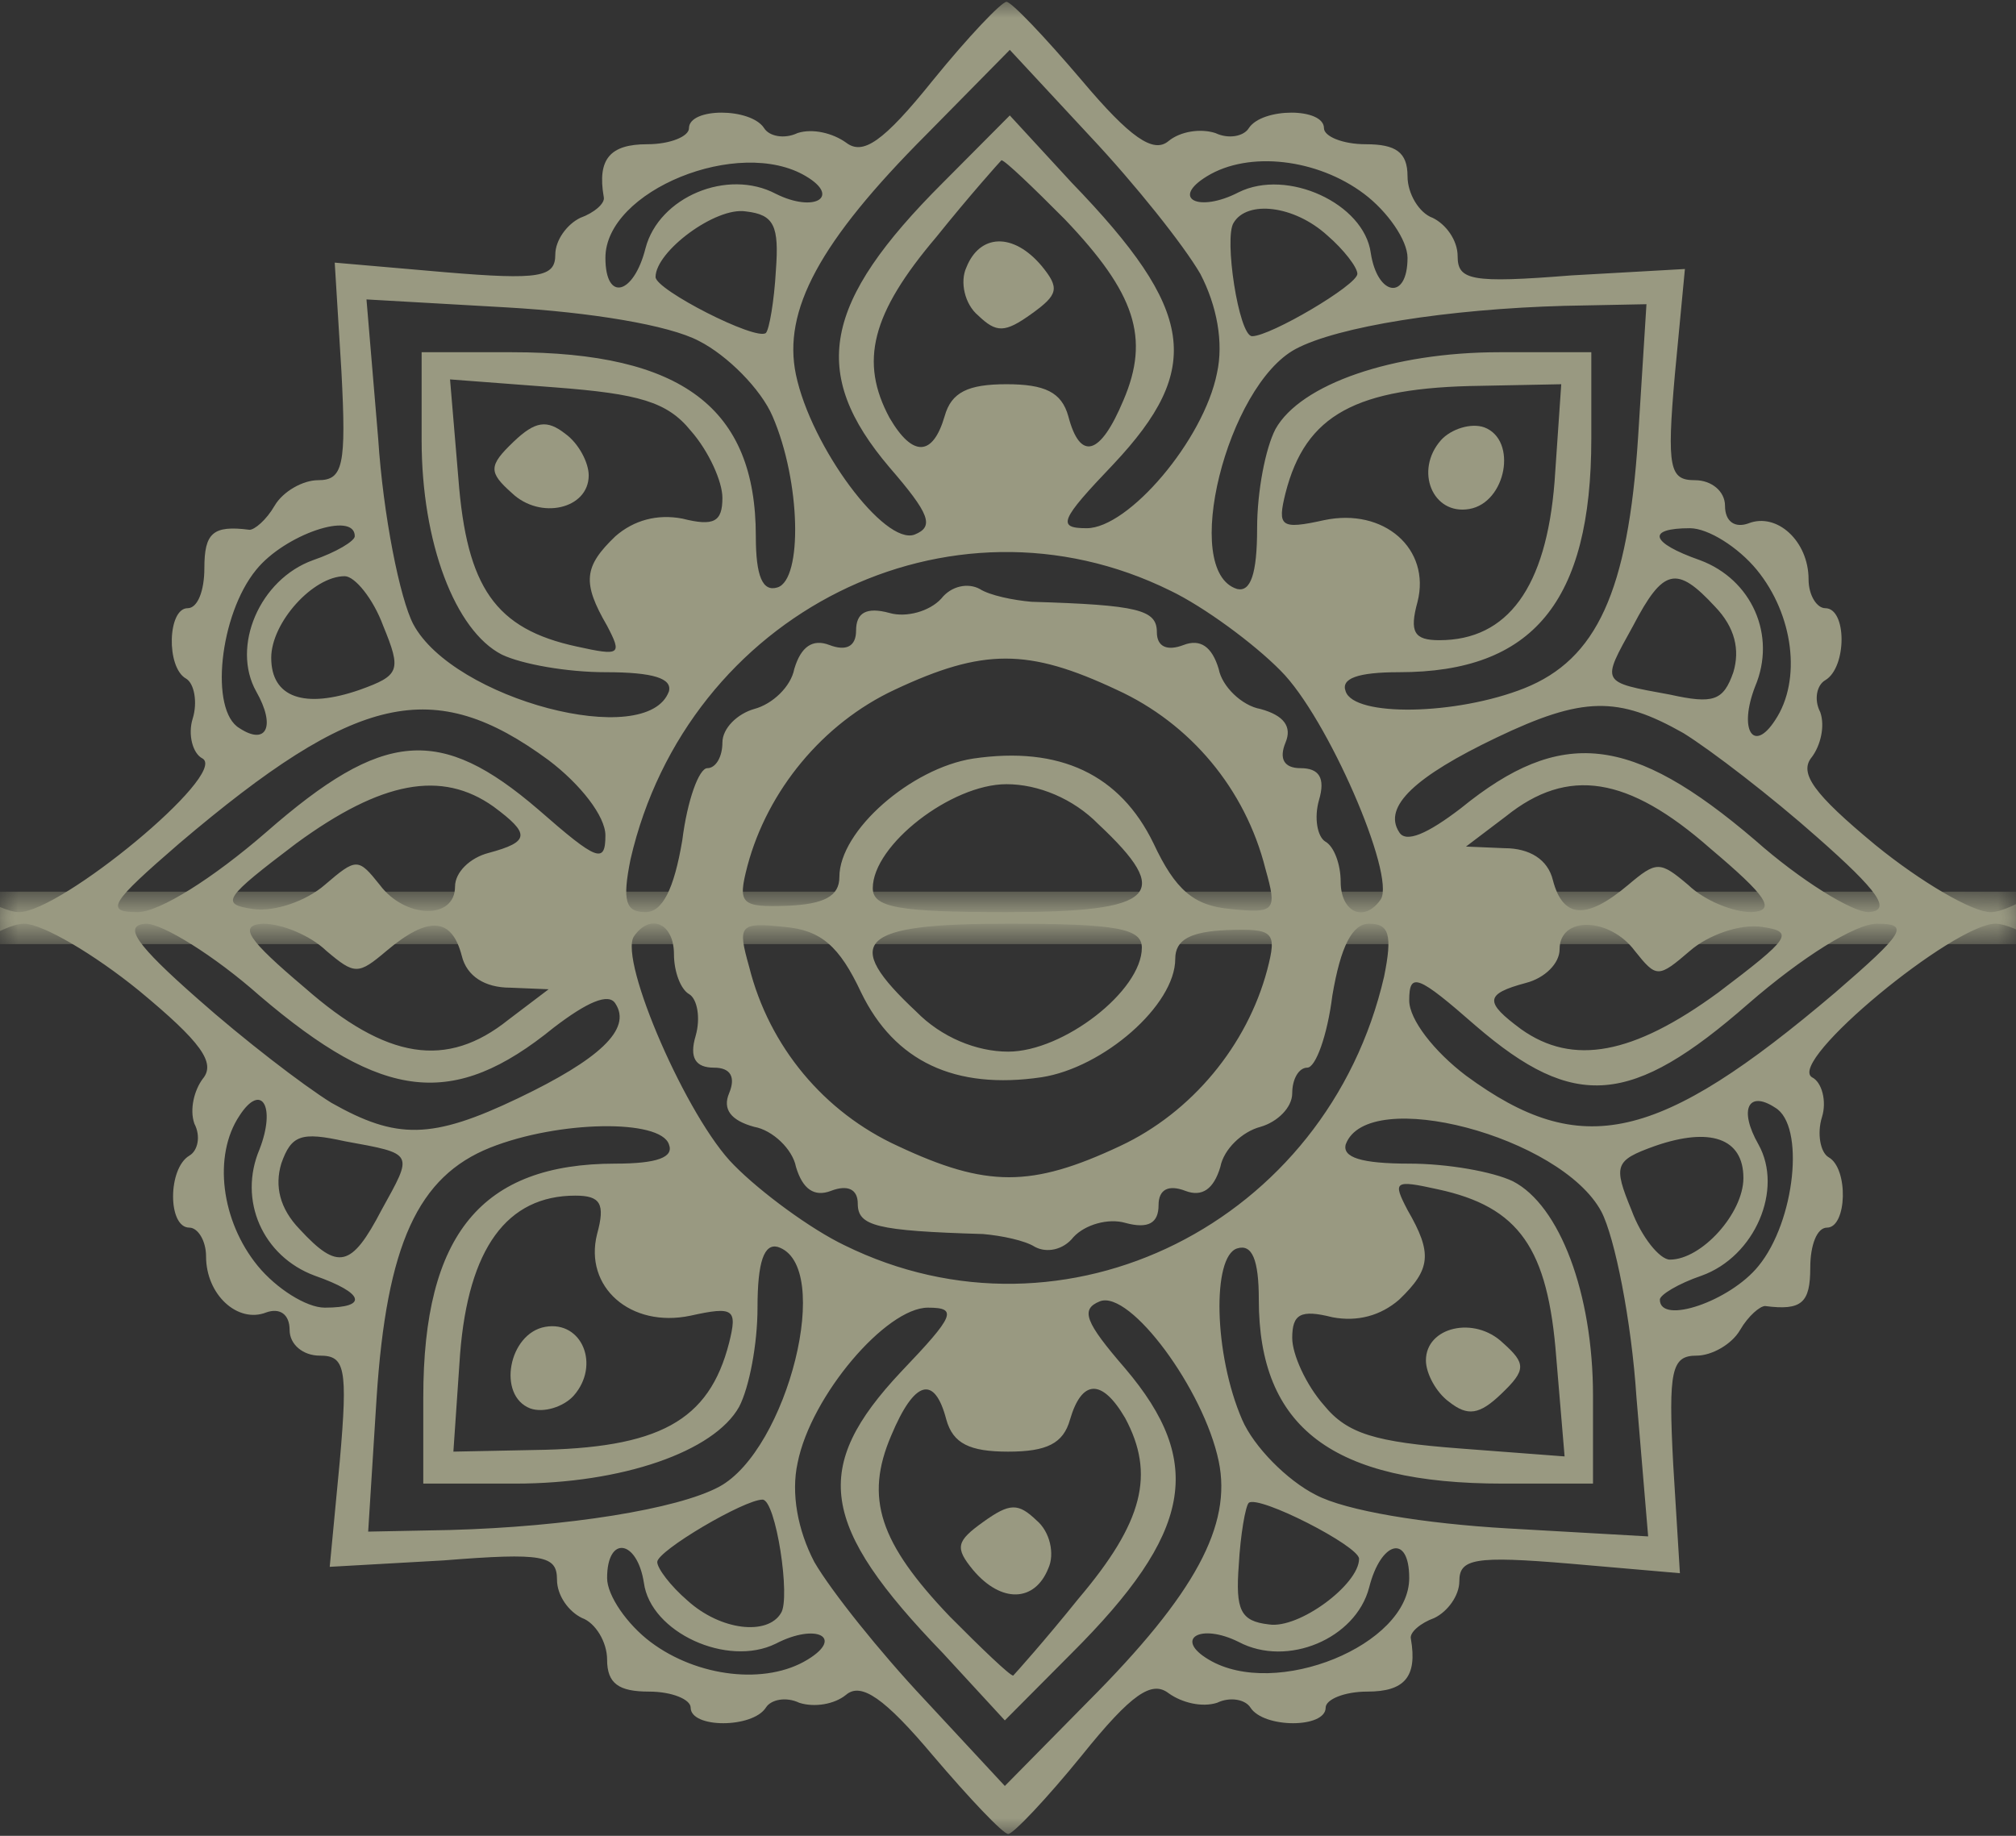 <svg width="56" height="51" viewBox="0 0 56 51" fill="none" xmlns="http://www.w3.org/2000/svg">
<rect x="0" y="0" width="56" height="51" fill="#333333" stroke="none"/>
<g clip-path="url(#clip0_740_1184)">
<g opacity="0.5">
<mask id="mask0_740_1184" style="mask-type:luminance" maskUnits="userSpaceOnUse" x="0" y="24" width="56" height="27">
<path d="M-0.001 51H55.959V24.829H-0.001V51Z" fill="white"/>
</mask>
<g mask="url(#mask0_740_1184)">
<path d="M84.865 48.771C86.211 47.171 86.861 46.727 87.279 47.082C87.604 47.349 88.161 47.438 88.579 47.304C88.95 47.127 89.368 47.215 89.507 47.438C89.878 48.016 91.596 48.016 91.596 47.438C91.596 47.215 92.106 46.993 92.756 46.993C93.777 46.993 94.01 46.771 93.87 45.793C93.87 45.66 94.149 45.349 94.567 45.127C94.984 44.904 95.309 44.371 95.309 43.927C95.309 43.304 95.588 43.171 96.47 43.349C97.119 43.438 97.63 43.349 97.63 43.127C97.63 42.86 96.516 42.549 95.124 42.415C91.874 42.104 90.018 41.171 89.275 39.438C88.486 37.615 88.439 34.904 89.136 34.682C89.553 34.549 89.739 34.993 89.739 36.104C89.739 39.482 91.781 41.215 95.82 41.215C98.605 41.215 97.955 40.46 94.984 40.238C92.199 40.015 90.668 38.904 90.668 37.171C90.668 36.504 90.9 36.371 91.781 36.593C92.478 36.727 93.128 36.549 93.638 36.104C94.52 35.26 94.567 34.815 93.87 33.615C93.452 32.815 93.499 32.771 94.706 33.038C95.402 33.215 96.377 33.66 96.794 34.015C97.537 34.638 97.63 34.593 97.63 33.971C97.63 32.949 96.191 32.326 93.917 32.326C92.571 32.326 92.06 32.149 92.199 31.793C92.385 31.171 94.938 31.038 96.562 31.615C98.187 32.149 97.769 31.349 95.773 30.015C94.567 29.215 93.917 28.46 93.917 27.793C93.917 26.904 94.01 26.904 95.541 28.326C96.423 29.126 97.305 29.66 97.491 29.482C97.723 29.304 97.444 28.86 96.934 28.504C96.052 27.882 96.052 27.793 96.794 27.393C97.259 27.126 97.63 26.46 97.63 25.882V24.771H28.005H-41.621V25.882C-41.621 26.637 -41.296 27.126 -40.6 27.393L-39.625 27.748L-40.693 28.46C-41.296 28.86 -41.667 29.349 -41.482 29.482C-41.343 29.66 -40.461 29.26 -39.579 28.593C-38.465 27.793 -37.861 27.571 -37.629 27.971C-37.258 28.504 -39.347 30.371 -40.832 30.815C-41.25 30.949 -41.621 31.26 -41.621 31.526C-41.621 31.749 -41.296 31.837 -40.878 31.704C-38.883 30.949 -36.701 30.904 -36.097 31.615C-35.54 32.237 -35.68 32.326 -37.351 32.326C-39.625 32.326 -41.621 33.126 -41.621 33.971C-41.621 34.504 -41.435 34.46 -40.6 33.926C-38.975 32.86 -37.815 32.993 -38.14 34.237C-38.557 35.793 -36.887 37.082 -35.355 36.415C-34.241 35.926 -34.194 35.926 -34.473 37.126C-34.983 39.171 -36.19 40.015 -39.022 40.238C-41.992 40.46 -42.55 41.215 -39.764 41.215C-37.397 41.215 -34.891 40.238 -34.241 39.082C-33.962 38.549 -33.73 37.349 -33.73 36.327C-33.73 35.038 -33.544 34.549 -33.173 34.638C-32.291 34.949 -32.198 36.193 -32.848 38.415C-33.544 40.904 -35.123 41.926 -38.883 42.327C-40.414 42.504 -41.621 42.815 -41.621 43.038C-41.621 43.26 -41.111 43.349 -40.461 43.171C-39.486 42.949 -39.3 43.038 -39.3 43.793C-39.3 44.327 -39.022 44.904 -38.697 45.082C-38.325 45.26 -37.954 45.793 -37.768 46.238C-37.629 46.638 -37.026 46.993 -36.515 46.993C-36.005 46.993 -35.587 47.215 -35.587 47.438C-35.587 47.971 -33.87 48.016 -33.544 47.482C-33.405 47.26 -32.848 47.171 -32.384 47.304C-31.92 47.438 -31.363 47.304 -31.224 47.038C-31.038 46.727 -30.11 47.393 -28.996 48.682C-27.974 49.838 -26.953 50.816 -26.814 50.86C-26.675 50.904 -25.7 49.971 -24.679 48.771C-23.333 47.171 -22.683 46.727 -22.265 47.082C-21.94 47.349 -21.383 47.438 -20.965 47.304C-20.594 47.127 -20.176 47.215 -20.037 47.438C-19.666 48.016 -17.948 48.016 -17.948 47.438C-17.948 47.215 -17.438 46.993 -16.788 46.993C-15.767 46.993 -15.395 46.593 -15.581 45.526C-15.628 45.349 -15.303 45.082 -14.931 44.949C-14.56 44.771 -14.235 44.327 -14.235 43.927C-14.235 43.304 -13.817 43.215 -11.171 43.438L-8.108 43.704L-8.294 40.682C-8.433 38.104 -8.34 37.66 -7.69 37.66C-7.272 37.66 -6.808 37.349 -6.623 36.993C-6.483 36.638 -5.926 36.327 -5.416 36.327C-4.72 36.327 -4.487 36.015 -4.487 35.215C-4.487 34.593 -4.302 34.104 -4.023 34.104C-3.466 34.104 -3.42 32.46 -3.977 32.149C-4.209 32.015 -4.302 31.482 -4.163 31.038C-4.023 30.593 -4.163 30.06 -4.441 29.926C-5.137 29.482 -0.496 25.66 0.665 25.66C1.175 25.66 2.614 26.504 3.868 27.526C5.585 28.948 6.003 29.526 5.631 29.971C5.399 30.282 5.26 30.815 5.399 31.215C5.585 31.571 5.492 31.971 5.26 32.104C4.657 32.46 4.657 34.104 5.26 34.104C5.492 34.104 5.724 34.46 5.724 34.904C5.724 35.971 6.606 36.771 7.395 36.46C7.767 36.327 8.045 36.504 8.045 36.949C8.045 37.349 8.416 37.66 8.881 37.66C9.577 37.66 9.67 37.971 9.438 40.593L9.159 43.527L12.316 43.349C15.101 43.127 15.472 43.215 15.472 43.882C15.472 44.327 15.797 44.771 16.168 44.949C16.539 45.082 16.864 45.615 16.864 46.104C16.864 46.771 17.189 46.993 18.025 46.993C18.675 46.993 19.185 47.215 19.185 47.438C19.185 48.016 20.903 48.016 21.274 47.438C21.413 47.215 21.831 47.127 22.202 47.304C22.62 47.438 23.177 47.349 23.502 47.082C23.92 46.727 24.57 47.171 25.916 48.771C26.937 49.971 27.865 50.949 28.005 50.949C28.144 50.949 29.072 49.971 30.047 48.771C31.439 47.038 31.996 46.682 32.461 47.038C32.832 47.304 33.389 47.438 33.807 47.304C34.178 47.127 34.596 47.215 34.735 47.438C35.106 48.016 36.824 48.016 36.824 47.438C36.824 47.215 37.334 46.993 37.984 46.993C39.005 46.993 39.377 46.593 39.191 45.526C39.145 45.349 39.469 45.082 39.841 44.949C40.212 44.771 40.537 44.327 40.537 43.927C40.537 43.304 40.955 43.215 43.601 43.438L46.664 43.704L46.478 40.682C46.339 38.06 46.432 37.66 47.128 37.66C47.546 37.66 48.103 37.349 48.335 36.949C48.567 36.549 48.892 36.282 49.031 36.282C50.053 36.415 50.285 36.193 50.285 35.215C50.285 34.593 50.47 34.104 50.749 34.104C51.306 34.104 51.352 32.46 50.795 32.149C50.563 32.015 50.47 31.482 50.609 31.038C50.749 30.593 50.609 30.06 50.331 29.926C49.635 29.482 54.276 25.66 55.437 25.66C55.947 25.66 57.386 26.504 58.64 27.526C60.357 28.948 60.775 29.526 60.404 29.971C60.172 30.282 60.032 30.815 60.172 31.215C60.357 31.571 60.264 31.971 60.032 32.104C59.429 32.46 59.429 34.104 60.032 34.104C60.264 34.104 60.496 34.46 60.496 34.904C60.496 35.971 61.378 36.771 62.167 36.46C62.539 36.327 62.817 36.504 62.817 36.949C62.817 37.349 63.189 37.66 63.653 37.66C64.349 37.66 64.442 37.971 64.21 40.593L63.931 43.527L67.088 43.349C69.919 43.127 70.244 43.171 70.244 43.927C70.244 44.416 70.476 44.771 70.708 44.771C70.987 44.771 71.404 45.26 71.636 45.882C71.915 46.549 72.426 46.993 73.029 46.993C73.54 46.993 73.957 47.215 73.957 47.438C73.957 48.016 75.675 48.016 76.046 47.438C76.185 47.215 76.603 47.127 76.975 47.304C77.392 47.438 77.949 47.349 78.274 47.082C78.692 46.727 79.342 47.171 80.688 48.771C81.709 49.971 82.637 50.949 82.776 50.949C82.916 50.949 83.844 49.971 84.865 48.771ZM77.392 43.393C76.928 42.504 76.742 41.482 76.928 40.638C77.299 38.771 79.388 36.327 80.549 36.327C81.384 36.327 81.291 36.549 79.806 38.104C77.299 40.771 77.531 42.371 80.966 45.971L82.73 47.793L84.819 45.66C87.929 42.504 88.161 40.46 85.747 37.704C84.68 36.46 84.633 36.327 85.422 36.327C86.536 36.327 88.811 39.66 88.811 41.26C88.811 42.638 87.14 45.127 84.54 47.704L82.684 49.571L80.409 47.171C79.203 45.882 77.856 44.193 77.392 43.393ZM22.62 43.393C22.156 42.504 21.97 41.482 22.156 40.638C22.527 38.771 24.616 36.327 25.776 36.327C26.612 36.327 26.519 36.549 25.034 38.104C22.527 40.771 22.759 42.371 26.194 45.927L27.912 47.793L29.768 45.927C33.11 42.593 33.482 40.638 31.254 38.015C30.14 36.727 30 36.371 30.557 36.149C31.393 35.838 33.435 38.593 33.853 40.593C34.224 42.371 33.203 44.282 30.233 47.26L27.912 49.615L25.684 47.215C24.43 45.882 23.084 44.193 22.62 43.393ZM-32.338 42.993C-32.663 42.282 -32.802 41.215 -32.616 40.638C-32.152 38.815 -30.249 36.549 -29.088 36.415C-28.021 36.238 -28.067 36.327 -29.692 38.06C-32.245 40.771 -32.013 42.371 -28.578 45.971L-26.814 47.838L-24.679 45.571C-21.615 42.282 -21.383 40.415 -23.75 37.749C-24.725 36.638 -24.772 36.371 -24.215 36.149C-23.286 35.838 -20.733 39.571 -20.733 41.171C-20.733 42.593 -21.847 44.327 -24.632 47.304L-26.814 49.615L-29.274 46.993C-30.667 45.526 -32.013 43.749 -32.338 42.993ZM88.347 46.104C87.325 45.482 88.115 45.082 89.228 45.66C90.575 46.327 92.71 45.349 92.895 43.971C93.081 42.771 93.917 42.638 93.917 43.838C93.917 45.704 90.203 47.215 88.347 46.104ZM79.063 41.66C79.063 40.638 79.992 38.549 80.456 38.549C80.641 38.549 80.92 38.949 81.059 39.438C81.245 40.104 81.709 40.327 82.776 40.327C83.844 40.327 84.308 40.104 84.494 39.438C84.819 38.326 85.376 38.282 86.026 39.393C86.954 41.082 86.536 42.504 84.587 44.549L82.684 46.504L80.874 44.504C79.899 43.393 79.063 42.104 79.063 41.66ZM72.797 45.438C71.636 44.371 71.265 42.993 72.054 42.993C72.286 42.993 72.565 43.438 72.658 43.971C72.843 45.349 74.979 46.327 76.325 45.66C77.439 45.082 78.228 45.482 77.207 46.104C75.953 46.86 73.957 46.593 72.797 45.438ZM33.575 46.104C32.6 45.526 33.343 45.082 34.41 45.615C35.756 46.327 37.659 45.526 38.031 44.104C38.355 42.815 39.145 42.593 39.145 43.838C39.145 45.704 35.431 47.215 33.575 46.104ZM26.38 44.904C24.43 42.86 24.013 41.615 24.755 39.882C25.405 38.326 25.962 38.193 26.287 39.438C26.473 40.104 26.937 40.327 28.005 40.327C29.072 40.327 29.536 40.104 29.722 39.438C30.047 38.326 30.604 38.282 31.254 39.393C32.089 40.949 31.764 42.282 29.954 44.416C29.026 45.571 28.19 46.504 28.144 46.549C28.051 46.549 27.262 45.793 26.38 44.904ZM18.071 45.615C17.422 45.127 16.864 44.327 16.864 43.838C16.864 42.638 17.7 42.771 17.886 43.971C18.071 45.349 20.206 46.327 21.553 45.66C22.667 45.082 23.456 45.482 22.434 46.104C21.274 46.816 19.371 46.593 18.071 45.615ZM-21.198 46.104C-22.219 45.482 -21.43 45.082 -20.316 45.66C-18.97 46.327 -16.834 45.349 -16.649 43.971C-16.463 42.771 -15.628 42.638 -15.628 43.838C-15.628 45.704 -19.341 47.215 -21.198 46.104ZM-30.295 42.193C-30.574 41.171 -29.738 38.549 -29.088 38.549C-28.903 38.549 -28.624 38.949 -28.485 39.482C-28.299 40.193 -27.928 40.371 -26.721 40.238C-25.514 40.149 -25.097 39.838 -24.911 38.993L-24.632 37.926L-23.843 38.993C-22.544 40.815 -22.822 42.371 -24.957 44.549L-26.907 46.549L-28.439 44.904C-29.321 43.971 -30.156 42.771 -30.295 42.193ZM-36.747 45.438C-37.908 44.371 -38.279 42.993 -37.49 42.993C-37.258 42.993 -36.979 43.438 -36.887 43.971C-36.701 45.349 -34.566 46.327 -33.22 45.66C-32.105 45.082 -31.317 45.482 -32.338 46.104C-33.591 46.86 -35.587 46.593 -36.747 45.438ZM89.182 43.482C89.228 42.638 89.368 41.838 89.461 41.749C89.739 41.526 92.524 42.949 92.524 43.304C92.524 44.015 90.853 45.26 90.018 45.127C89.228 45.038 89.089 44.727 89.182 43.482ZM73.865 44.46C72.797 43.571 72.797 42.727 73.818 42.415C74.282 42.327 74.979 42.06 75.396 41.926C75.953 41.66 76.232 41.926 76.464 42.993C76.603 43.793 76.603 44.593 76.464 44.815C76.093 45.438 74.793 45.304 73.865 44.46ZM34.41 43.482C34.456 42.638 34.596 41.838 34.688 41.749C34.967 41.526 37.752 42.949 37.752 43.304C37.752 44.015 36.081 45.26 35.246 45.127C34.456 45.038 34.317 44.727 34.41 43.482ZM19.092 44.46C18.628 44.06 18.257 43.571 18.257 43.393C18.257 43.082 20.671 41.66 21.181 41.66C21.553 41.66 21.97 44.416 21.692 44.815C21.32 45.438 20.021 45.304 19.092 44.46ZM-20.548 44.638C-20.687 44.282 -20.548 43.482 -20.316 42.815C-19.805 41.66 -19.805 41.66 -18.413 42.327C-16.788 43.127 -16.742 43.304 -17.809 44.416C-18.691 45.349 -20.176 45.482 -20.548 44.638ZM-35.68 44.46C-36.747 43.571 -36.747 42.727 -35.726 42.415C-35.262 42.327 -34.566 42.06 -34.148 41.926C-33.591 41.66 -33.312 41.926 -33.08 42.993C-32.941 43.793 -32.941 44.593 -33.08 44.815C-33.452 45.438 -34.751 45.304 -35.68 44.46ZM65.231 38.86C65.37 36.815 65.834 34.549 66.206 33.793C67.413 31.571 72.194 30.193 73.493 31.66C74.004 32.237 73.818 32.326 72.194 32.326C68.062 32.326 66.531 34.06 66.531 38.771V41.215H69.084C72.054 41.215 74.607 40.327 75.303 39.082C75.582 38.549 75.814 37.349 75.814 36.327C75.814 35.038 76 34.549 76.371 34.638C77.253 34.949 77.346 36.193 76.696 38.415C75.861 41.438 73.725 42.371 67.738 42.504L64.999 42.549L65.231 38.86ZM36.545 41.526C35.756 41.127 34.828 40.193 34.503 39.438C33.714 37.615 33.667 34.904 34.364 34.682C34.781 34.549 34.967 34.993 34.967 36.104C34.967 39.66 37.009 41.215 41.744 41.215H44.25V38.771C44.25 35.926 43.322 33.482 42.023 32.815C41.465 32.549 40.212 32.326 39.145 32.326C37.798 32.326 37.288 32.149 37.381 31.793C37.984 30.148 43.368 31.571 44.483 33.66C44.854 34.371 45.318 36.682 45.457 38.815L45.782 42.682L41.883 42.46C39.562 42.327 37.381 41.971 36.545 41.526ZM10.459 38.86C10.737 34.549 11.619 32.682 13.615 31.882C15.518 31.126 18.35 31.082 18.582 31.793C18.721 32.149 18.257 32.326 17.096 32.326C13.383 32.326 11.758 34.282 11.758 38.815V41.215H14.312C17.282 41.215 19.835 40.327 20.531 39.082C20.81 38.549 21.042 37.349 21.042 36.327C21.042 35.038 21.228 34.549 21.599 34.638C23.177 35.127 21.877 40.282 19.974 41.304C18.814 41.926 15.75 42.415 12.501 42.504L10.227 42.549L10.459 38.86ZM-17.995 41.704C-19.619 40.949 -20.78 38.949 -20.873 36.682C-21.012 33.971 -19.991 34.06 -19.712 36.771C-19.341 40.104 -18.413 40.86 -13.957 41.127L-10.382 41.349L-10.614 37.882C-10.847 34.771 -10.986 34.282 -12.1 33.349C-13.028 32.593 -13.91 32.326 -15.442 32.326C-16.927 32.326 -17.484 32.149 -17.391 31.793C-16.788 30.104 -11.404 31.571 -10.243 33.704C-9.872 34.46 -9.408 36.771 -9.268 38.86L-8.99 42.682L-12.889 42.46C-15.024 42.327 -17.345 41.971 -17.995 41.704ZM67.552 37.615C67.784 34.682 68.851 33.215 70.755 33.215C71.451 33.215 71.59 33.438 71.358 34.282C71.219 34.949 71.404 35.571 71.869 36.06C72.751 36.904 73.215 36.949 74.468 36.282C75.303 35.882 75.35 35.926 75.071 37.082C74.468 39.526 73.215 40.238 69.594 40.282L67.366 40.327L67.552 37.615ZM36.777 39.038C36.267 38.46 35.895 37.615 35.895 37.171C35.895 36.504 36.127 36.371 37.009 36.593C37.706 36.727 38.355 36.549 38.866 36.104C39.748 35.26 39.794 34.815 39.098 33.615C38.681 32.815 38.727 32.771 39.934 33.038C42.208 33.526 42.997 34.682 43.229 37.704L43.461 40.46L40.537 40.238C38.216 40.06 37.427 39.838 36.777 39.038ZM12.78 37.615C13.012 34.682 14.079 33.215 15.982 33.215C16.679 33.215 16.818 33.438 16.586 34.282C16.215 35.749 17.514 36.904 19.185 36.549C20.392 36.282 20.485 36.371 20.253 37.304C19.696 39.482 18.303 40.238 14.822 40.282L12.594 40.327L12.78 37.615ZM-17.995 39.038C-18.505 38.46 -18.877 37.615 -18.877 37.171C-18.877 36.504 -18.645 36.371 -17.763 36.593C-17.066 36.727 -16.417 36.549 -15.906 36.104C-15.024 35.26 -14.978 34.815 -15.628 33.615C-16.231 32.593 -16.092 32.593 -14.003 33.438C-12.146 34.149 -11.45 35.482 -11.45 38.415V40.415L-14.281 40.238C-16.556 40.06 -17.345 39.838 -17.995 39.038ZM61.935 35.171C60.914 33.926 60.682 32.104 61.425 30.993C62.028 30.06 62.492 30.771 61.935 31.793C61.239 33.038 62.028 34.904 63.514 35.438C64.906 35.926 64.999 36.327 63.792 36.327C63.282 36.327 62.446 35.793 61.935 35.171ZM46.107 36.104C46.107 35.971 46.618 35.66 47.268 35.438C48.753 34.904 49.542 33.038 48.846 31.793C48.289 30.815 48.567 30.282 49.31 30.771C50.145 31.26 49.867 33.926 48.846 35.171C48.057 36.149 46.107 36.815 46.107 36.104ZM7.163 35.171C6.142 33.926 5.91 32.104 6.653 30.993C7.256 30.06 7.674 30.726 7.21 31.926C6.606 33.349 7.303 34.904 8.741 35.438C10.134 35.926 10.227 36.327 9.02 36.327C8.509 36.327 7.674 35.793 7.163 35.171ZM-8.433 35.882C-8.294 35.66 -7.829 35.438 -7.505 35.438C-7.133 35.438 -6.483 34.949 -6.066 34.326C-5.416 33.393 -5.369 32.993 -5.834 32.015C-6.437 30.771 -6.112 29.971 -5.416 30.993C-4.209 32.771 -5.834 36.327 -7.783 36.327C-8.294 36.327 -8.572 36.149 -8.433 35.882ZM78.135 34.549C77.253 34.104 75.907 33.126 75.164 32.371C73.865 31.082 71.962 26.682 72.379 26.015C72.936 25.171 73.447 25.793 73.772 27.66C73.957 28.904 74.282 29.66 74.7 29.66C75.071 29.66 75.211 29.926 75.025 30.371C74.839 30.815 75.071 31.126 75.721 31.304C76.232 31.393 76.789 31.926 76.882 32.415C77.067 33.038 77.392 33.26 77.856 33.082C78.321 32.904 78.599 33.038 78.599 33.438C78.599 34.06 79.11 34.193 82.08 34.282C82.591 34.326 83.241 34.46 83.566 34.682C83.844 34.86 84.216 34.815 84.401 34.549C84.54 34.326 85.19 34.104 85.84 34.104C86.49 34.104 86.954 33.837 86.954 33.438C86.954 33.038 87.233 32.904 87.697 33.082C88.161 33.26 88.486 33.038 88.672 32.415C88.764 31.926 89.275 31.438 89.786 31.304C90.25 31.171 90.668 30.771 90.668 30.371C90.668 29.971 90.853 29.66 91.085 29.66C91.317 29.66 91.642 28.771 91.781 27.66C92.014 26.282 92.339 25.66 92.803 25.66C93.36 25.66 93.452 25.971 93.221 27.126C91.642 33.971 84.355 37.615 78.135 34.549ZM23.456 34.593C22.527 34.149 21.135 33.126 20.392 32.371C19.092 31.082 17.189 26.682 17.607 26.015C18.071 25.348 18.721 25.66 18.721 26.504C18.721 26.993 18.907 27.482 19.139 27.615C19.371 27.748 19.464 28.282 19.325 28.771C19.139 29.393 19.325 29.66 19.835 29.66C20.299 29.66 20.439 29.926 20.253 30.371C20.067 30.815 20.299 31.126 20.949 31.304C21.46 31.393 22.017 31.926 22.11 32.415C22.295 33.038 22.62 33.26 23.084 33.082C23.549 32.904 23.827 33.038 23.827 33.438C23.827 34.06 24.337 34.193 27.308 34.282C27.819 34.326 28.469 34.46 28.747 34.638C29.072 34.815 29.536 34.726 29.815 34.371C30.14 34.015 30.79 33.837 31.254 33.971C31.904 34.149 32.182 33.971 32.182 33.482C32.182 33.038 32.461 32.904 32.925 33.082C33.389 33.26 33.714 33.038 33.899 32.415C33.992 31.926 34.503 31.438 35.013 31.304C35.478 31.171 35.895 30.771 35.895 30.371C35.895 29.971 36.081 29.66 36.313 29.66C36.545 29.66 36.87 28.771 37.009 27.66C37.242 26.282 37.566 25.66 38.031 25.66C38.588 25.66 38.681 25.971 38.448 27.126C36.87 33.971 29.583 37.615 23.456 34.593ZM-31.409 34.549C-34.287 33.126 -36.515 30.238 -37.118 27.126C-37.351 26.015 -37.258 25.66 -36.747 25.66C-36.33 25.66 -36.005 26.371 -35.773 27.66C-35.587 28.904 -35.262 29.66 -34.844 29.66C-34.473 29.66 -34.334 29.926 -34.519 30.371C-34.705 30.815 -34.473 31.126 -33.823 31.304C-33.312 31.393 -32.755 31.926 -32.663 32.415C-32.477 33.038 -32.152 33.26 -31.688 33.082C-31.224 32.904 -30.945 33.038 -30.945 33.438C-30.945 33.837 -30.481 34.104 -29.831 34.104C-29.181 34.104 -28.532 34.326 -28.392 34.549C-28.16 34.904 -27.882 34.86 -27.418 34.504C-26.907 34.104 -26.628 34.104 -26.118 34.504C-25.654 34.86 -25.375 34.904 -25.143 34.549C-25.004 34.326 -24.354 34.104 -23.704 34.104C-23.008 34.104 -22.59 33.837 -22.59 33.393C-22.59 33.038 -22.358 32.86 -22.126 32.993C-21.523 33.349 -20.176 32.371 -20.501 31.882C-20.641 31.704 -20.269 31.438 -19.759 31.304C-19.062 31.126 -18.83 30.815 -19.016 30.371C-19.202 29.926 -19.062 29.66 -18.645 29.66C-18.227 29.66 -17.948 29.215 -17.948 28.593C-17.948 27.971 -17.763 27.393 -17.484 27.215C-17.252 27.082 -17.159 26.682 -17.345 26.326C-17.484 25.882 -17.299 25.66 -16.788 25.66C-16.138 25.66 -16.092 25.926 -16.324 27.126C-17.902 33.971 -25.189 37.615 -31.409 34.549ZM63.096 34.282C61.564 32.86 62.492 31.304 64.581 31.704C66.299 32.06 66.299 31.971 65.37 33.66C64.535 35.171 64.117 35.304 63.096 34.282ZM45.318 33.615C44.807 32.371 44.854 32.237 45.968 31.837C47.5 31.304 48.428 31.615 48.428 32.726C48.428 33.704 47.268 34.993 46.386 34.993C46.107 34.993 45.596 34.371 45.318 33.615ZM8.324 34.149C7.767 33.571 7.627 32.949 7.813 32.326C8.092 31.526 8.37 31.438 9.577 31.704C11.527 32.06 11.48 32.015 10.598 33.615C9.763 35.215 9.391 35.304 8.324 34.149ZM-9.454 33.615C-9.965 32.371 -9.918 32.237 -8.804 31.837C-7.272 31.304 -6.344 31.615 -6.344 32.726C-6.344 33.704 -7.505 34.993 -8.386 34.993C-8.665 34.993 -9.176 34.371 -9.454 33.615ZM79.713 31.837C77.671 30.904 76.139 29.082 75.582 26.86C75.257 25.704 75.303 25.615 76.557 25.749C77.578 25.837 78.088 26.282 78.645 27.482C80.409 31.126 86.165 30.815 87.186 26.993C87.418 26.148 87.79 25.882 88.811 25.837C90.435 25.793 90.528 26.104 89.275 28.593C88.3 30.504 86.815 31.749 84.68 32.326C82.73 32.904 81.802 32.815 79.713 31.837ZM24.941 31.837C22.899 30.904 21.367 29.082 20.81 26.86C20.485 25.704 20.531 25.615 21.785 25.749C22.806 25.837 23.316 26.282 23.92 27.571C24.848 29.482 26.519 30.282 28.933 29.926C30.65 29.66 32.646 27.926 32.646 26.637C32.646 26.104 33.064 25.882 34.085 25.837C35.385 25.793 35.478 25.882 35.199 26.949C34.642 29.037 33.11 30.904 31.114 31.837C28.654 32.993 27.401 32.993 24.941 31.837ZM-30.713 31.438C-32.198 30.549 -33.405 28.815 -33.916 26.904C-34.194 25.793 -34.101 25.704 -32.848 25.793C-31.781 25.882 -31.409 26.193 -30.945 27.349C-29.553 31.038 -23.24 30.86 -22.358 27.082C-22.172 26.104 -21.847 25.882 -20.687 25.837C-19.387 25.793 -19.294 25.882 -19.573 26.949C-20.13 29.171 -21.476 30.771 -23.518 31.793C-25.932 32.993 -28.299 32.86 -30.713 31.438ZM63.978 30.593C63.189 30.148 61.518 28.86 60.264 27.704C58.361 26.06 58.129 25.704 58.918 25.66C59.429 25.66 60.264 26.104 60.775 26.593C62.492 28.504 65.277 30.104 66.716 30.104C67.645 30.104 68.805 29.615 69.873 28.771C70.94 27.926 71.683 27.615 71.869 27.882C72.333 28.593 71.404 29.437 69.176 30.504C66.763 31.66 65.742 31.66 63.978 30.593ZM40.723 29.882C39.841 29.215 39.145 28.326 39.145 27.793C39.145 26.993 39.377 27.082 41.001 28.504C43.74 30.86 45.318 30.726 48.567 27.882C50.053 26.593 51.538 25.66 52.141 25.66C53.07 25.66 52.884 25.926 50.981 27.571C46.061 31.749 43.926 32.237 40.723 29.882ZM9.206 30.637C8.416 30.148 6.745 28.86 5.492 27.748C3.775 26.238 3.403 25.704 4.053 25.66C4.517 25.66 5.956 26.549 7.21 27.66C10.645 30.593 12.594 30.815 15.379 28.549C16.308 27.837 16.911 27.571 17.096 27.882C17.561 28.593 16.632 29.437 14.404 30.504C11.991 31.66 11.016 31.66 9.206 30.637ZM-14.049 29.882C-14.931 29.26 -15.628 28.415 -15.628 28.06C-15.628 27.171 -15.256 27.26 -13.446 28.771C-11.032 30.815 -9.315 30.637 -6.205 27.882C-4.72 26.593 -3.234 25.66 -2.631 25.66C-1.702 25.66 -1.888 25.926 -3.791 27.571C-8.711 31.749 -10.847 32.237 -14.049 29.882ZM80.224 28.104C78.135 26.148 78.599 25.66 82.776 25.66C85.794 25.66 86.49 25.793 86.49 26.326C86.49 27.526 84.308 29.215 82.776 29.215C81.895 29.215 80.92 28.815 80.224 28.104ZM63.235 27.438C61.657 26.104 61.378 25.704 62.075 25.66C62.585 25.66 63.374 25.971 63.838 26.415C64.627 27.082 64.72 27.082 65.51 26.415C66.624 25.437 66.716 25.437 68.202 26.86C69.362 27.971 69.409 28.06 68.573 28.637C67.088 29.704 65.37 29.304 63.235 27.438ZM42.255 28.593C41.233 27.837 41.233 27.615 42.394 27.304C42.904 27.171 43.322 26.771 43.322 26.371C43.322 25.437 44.715 25.482 45.411 26.415C46.014 27.171 46.061 27.171 46.943 26.415C47.453 25.971 48.335 25.66 48.939 25.749C49.867 25.882 49.728 26.06 47.732 27.571C45.364 29.304 43.693 29.615 42.255 28.593ZM25.452 28.104C23.363 26.148 23.827 25.66 28.005 25.66C31.022 25.66 31.718 25.793 31.718 26.326C31.718 27.526 29.536 29.215 28.005 29.215C27.122 29.215 26.148 28.815 25.452 28.104ZM8.463 27.438C6.885 26.104 6.606 25.704 7.303 25.66C7.813 25.66 8.602 25.971 9.066 26.415C9.855 27.082 9.948 27.082 10.737 26.415C11.898 25.437 12.548 25.482 12.826 26.549C12.965 27.126 13.476 27.438 14.172 27.438L15.24 27.482L14.126 28.326C12.408 29.704 10.737 29.437 8.463 27.438ZM-12.146 28.682C-13.539 28.06 -13.632 27.615 -12.378 27.304C-11.868 27.171 -11.45 26.771 -11.45 26.371C-11.45 25.437 -10.057 25.482 -9.361 26.415C-8.758 27.171 -8.711 27.171 -7.829 26.415C-7.319 25.971 -6.437 25.66 -5.834 25.749C-4.905 25.882 -5.044 26.06 -7.04 27.571C-9.454 29.349 -10.243 29.526 -12.146 28.682ZM-29.321 28.104C-31.409 26.148 -30.945 25.66 -26.768 25.66C-23.75 25.66 -23.054 25.793 -23.054 26.326C-23.054 27.526 -25.236 29.215 -26.768 29.215C-27.649 29.215 -28.624 28.815 -29.321 28.104Z" fill="#FFFFD0"/>
<path d="M29.119 43.571C29.305 43.171 29.165 42.549 28.794 42.238C28.283 41.749 28.051 41.749 27.309 42.282C26.566 42.815 26.519 42.993 27.03 43.615C27.819 44.549 28.747 44.504 29.119 43.571Z" fill="#FFFFD0"/>
<path d="M41.698 38.726C42.395 38.06 42.395 37.882 41.745 37.304C40.956 36.549 39.609 36.86 39.609 37.793C39.609 38.149 39.888 38.682 40.259 38.949C40.77 39.349 41.095 39.304 41.698 38.726Z" fill="#FFFFD0"/>
<path d="M15.937 38.771C16.679 37.926 16.169 36.682 15.148 36.86C14.127 37.038 13.802 38.771 14.73 39.127C15.101 39.26 15.658 39.082 15.937 38.771Z" fill="#FFFFD0"/>
</g>
<mask id="mask1_740_1184" style="mask-type:luminance" maskUnits="userSpaceOnUse" x="0" y="0" width="56" height="27">
<path d="M55.96 0H0V26.171H55.96V0Z" fill="white"/>
</mask>
<g mask="url(#mask1_740_1184)">
<path d="M-28.903 2.229C-30.249 3.829 -30.899 4.273 -31.317 3.918C-31.642 3.651 -32.199 3.562 -32.617 3.696C-32.988 3.873 -33.406 3.785 -33.545 3.562C-33.916 2.985 -35.634 2.985 -35.634 3.562C-35.634 3.785 -36.144 4.007 -36.794 4.007C-37.815 4.007 -38.047 4.229 -37.908 5.207C-37.908 5.34 -38.187 5.651 -38.604 5.873C-39.022 6.096 -39.347 6.629 -39.347 7.073C-39.347 7.696 -39.626 7.829 -40.508 7.651C-41.157 7.562 -41.668 7.651 -41.668 7.873C-41.668 8.14 -40.554 8.451 -39.161 8.585C-35.912 8.896 -34.056 9.829 -33.313 11.562C-32.524 13.385 -32.477 16.096 -33.174 16.318C-33.591 16.451 -33.777 16.007 -33.777 14.896C-33.777 11.518 -35.819 9.785 -39.858 9.785C-42.643 9.785 -41.993 10.54 -39.022 10.762C-36.237 10.985 -34.705 12.096 -34.705 13.829C-34.705 14.496 -34.938 14.629 -35.819 14.407C-36.516 14.274 -37.165 14.451 -37.676 14.896C-38.558 15.74 -38.604 16.185 -37.908 17.385C-37.49 18.185 -37.537 18.229 -38.744 17.963C-39.44 17.785 -40.415 17.34 -40.832 16.985C-41.575 16.362 -41.668 16.407 -41.668 17.029C-41.668 18.051 -40.229 18.674 -37.955 18.674C-36.608 18.674 -36.098 18.851 -36.237 19.207C-36.423 19.829 -38.976 19.962 -40.6 19.385C-42.225 18.851 -41.807 19.651 -39.811 20.985C-38.604 21.785 -37.955 22.54 -37.955 23.207C-37.955 24.096 -38.047 24.096 -39.579 22.674C-40.461 21.874 -41.343 21.34 -41.529 21.518C-41.761 21.696 -41.482 22.14 -40.972 22.496C-40.09 23.118 -40.09 23.207 -40.832 23.607C-41.297 23.874 -41.668 24.54 -41.668 25.118V26.229H27.958H97.583V25.118C97.583 24.363 97.258 23.874 96.562 23.607L95.587 23.252L96.655 22.54C97.258 22.14 97.63 21.651 97.444 21.518C97.305 21.34 96.423 21.74 95.541 22.407C94.427 23.207 93.823 23.429 93.591 23.029C93.22 22.496 95.309 20.629 96.794 20.185C97.212 20.051 97.583 19.74 97.583 19.474C97.583 19.251 97.258 19.163 96.84 19.296C94.844 20.051 92.663 20.096 92.06 19.385C91.502 18.762 91.642 18.674 93.313 18.674C95.587 18.674 97.583 17.874 97.583 17.029C97.583 16.496 97.397 16.54 96.562 17.074C94.937 18.14 93.777 18.007 94.102 16.763C94.52 15.207 92.849 13.918 91.317 14.585C90.203 15.074 90.156 15.074 90.435 13.874C90.946 11.829 92.152 10.985 94.984 10.762C97.954 10.54 98.511 9.785 95.726 9.785C93.359 9.785 90.853 10.762 90.203 11.918C89.924 12.451 89.692 13.651 89.692 14.674C89.692 15.963 89.507 16.451 89.135 16.362C88.253 16.051 88.16 14.807 88.81 12.585C89.507 10.096 91.085 9.073 94.844 8.674C96.376 8.496 97.583 8.185 97.583 7.962C97.583 7.74 97.073 7.651 96.423 7.829C95.448 8.051 95.262 7.962 95.262 7.207C95.262 6.673 94.984 6.096 94.659 5.918C94.288 5.74 93.916 5.207 93.731 4.762C93.591 4.362 92.988 4.007 92.477 4.007C91.967 4.007 91.549 3.785 91.549 3.562C91.549 3.029 89.832 2.985 89.507 3.518C89.367 3.74 88.81 3.829 88.346 3.696C87.882 3.562 87.325 3.696 87.186 3.962C87 4.273 86.072 3.607 84.958 2.318C83.936 1.162 82.915 0.184 82.776 0.14C82.637 0.096 81.662 1.029 80.641 2.229C79.295 3.829 78.645 4.273 78.227 3.918C77.902 3.651 77.345 3.562 76.928 3.696C76.556 3.873 76.138 3.785 75.999 3.562C75.628 2.985 73.91 2.985 73.91 3.562C73.91 3.785 73.4 4.007 72.75 4.007C71.729 4.007 71.358 4.407 71.543 5.473C71.59 5.651 71.265 5.918 70.893 6.051C70.522 6.229 70.197 6.673 70.197 7.073C70.197 7.696 69.779 7.785 67.134 7.562L64.07 7.296L64.256 10.318C64.395 12.896 64.302 13.34 63.652 13.34C63.235 13.34 62.77 13.651 62.585 14.007C62.446 14.363 61.889 14.674 61.378 14.674C60.682 14.674 60.45 14.985 60.45 15.785C60.45 16.407 60.264 16.896 59.985 16.896C59.428 16.896 59.382 18.54 59.939 18.851C60.171 18.985 60.264 19.518 60.125 19.962C59.985 20.407 60.125 20.94 60.403 21.074C61.099 21.518 56.458 25.34 55.297 25.34C54.787 25.34 53.348 24.496 52.094 23.474C50.377 22.052 49.959 21.474 50.331 21.029C50.563 20.718 50.702 20.185 50.563 19.785C50.377 19.429 50.47 19.029 50.702 18.896C51.305 18.54 51.305 16.896 50.702 16.896C50.47 16.896 50.238 16.54 50.238 16.096C50.238 15.029 49.356 14.229 48.567 14.54C48.196 14.674 47.917 14.496 47.917 14.051C47.917 13.651 47.546 13.34 47.081 13.34C46.385 13.34 46.292 13.029 46.524 10.407L46.803 7.473L43.647 7.651C40.862 7.873 40.49 7.785 40.49 7.118C40.49 6.673 40.165 6.229 39.794 6.051C39.423 5.918 39.098 5.385 39.098 4.896C39.098 4.229 38.773 4.007 37.937 4.007C37.287 4.007 36.777 3.785 36.777 3.562C36.777 2.985 35.059 2.985 34.688 3.562C34.549 3.785 34.131 3.873 33.76 3.696C33.342 3.562 32.785 3.651 32.46 3.918C32.042 4.273 31.393 3.829 30.046 2.229C29.025 1.029 28.097 0.051 27.958 0.051C27.818 0.051 26.89 1.029 25.915 2.229C24.523 3.962 23.966 4.318 23.502 3.962C23.13 3.696 22.573 3.562 22.155 3.696C21.784 3.873 21.366 3.785 21.227 3.562C20.856 2.985 19.138 2.985 19.138 3.562C19.138 3.785 18.628 4.007 17.978 4.007C16.957 4.007 16.585 4.407 16.771 5.473C16.817 5.651 16.493 5.918 16.121 6.051C15.75 6.229 15.425 6.673 15.425 7.073C15.425 7.696 15.007 7.785 12.361 7.562L9.298 7.296L9.484 10.318C9.623 12.94 9.53 13.34 8.834 13.34C8.416 13.34 7.859 13.651 7.627 14.051C7.395 14.451 7.07 14.718 6.931 14.718C5.91 14.585 5.677 14.807 5.677 15.785C5.677 16.407 5.492 16.896 5.213 16.896C4.656 16.896 4.61 18.54 5.167 18.851C5.399 18.985 5.492 19.518 5.353 19.962C5.213 20.407 5.353 20.94 5.631 21.074C6.327 21.518 1.686 25.34 0.525 25.34C0.015 25.34 -1.424 24.496 -2.678 23.474C-4.395 22.052 -4.813 21.474 -4.441 21.029C-4.209 20.718 -4.07 20.185 -4.209 19.785C-4.395 19.429 -4.302 19.029 -4.07 18.896C-3.467 18.54 -3.467 16.896 -4.07 16.896C-4.302 16.896 -4.534 16.54 -4.534 16.096C-4.534 15.029 -5.416 14.229 -6.205 14.54C-6.577 14.674 -6.855 14.496 -6.855 14.051C-6.855 13.651 -7.226 13.34 -7.691 13.34C-8.387 13.34 -8.48 13.029 -8.248 10.407L-7.969 7.473L-11.126 7.651C-13.957 7.873 -14.282 7.829 -14.282 7.073C-14.282 6.585 -14.514 6.229 -14.746 6.229C-15.025 6.229 -15.442 5.74 -15.675 5.118C-15.953 4.451 -16.463 4.007 -17.067 4.007C-17.578 4.007 -17.995 3.785 -17.995 3.562C-17.995 2.985 -19.713 2.985 -20.084 3.562C-20.223 3.785 -20.641 3.873 -21.012 3.696C-21.43 3.562 -21.987 3.651 -22.312 3.918C-22.73 4.273 -23.38 3.829 -24.726 2.229C-25.747 1.029 -26.675 0.051 -26.814 0.051C-26.954 0.051 -27.882 1.029 -28.903 2.229ZM-21.43 7.607C-20.966 8.496 -20.78 9.518 -20.966 10.362C-21.337 12.229 -23.426 14.674 -24.586 14.674C-25.422 14.674 -25.329 14.451 -23.844 12.896C-21.337 10.229 -21.569 8.629 -25.004 5.029L-26.768 3.207L-28.857 5.34C-31.967 8.496 -32.199 10.54 -29.785 13.296C-28.718 14.54 -28.671 14.674 -29.46 14.674C-30.574 14.674 -32.849 11.34 -32.849 9.74C-32.849 8.362 -31.178 5.873 -28.578 3.296L-26.722 1.429L-24.447 3.829C-23.24 5.118 -21.894 6.807 -21.43 7.607ZM33.342 7.607C33.806 8.496 33.992 9.518 33.806 10.362C33.435 12.229 31.346 14.674 30.186 14.674C29.35 14.674 29.443 14.451 30.928 12.896C33.435 10.229 33.203 8.629 29.768 5.073L28.05 3.207L26.194 5.073C22.852 8.407 22.48 10.362 24.709 12.985C25.823 14.274 25.962 14.629 25.405 14.851C24.569 15.162 22.527 12.407 22.109 10.407C21.738 8.629 22.759 6.718 25.73 3.74L28.05 1.385L30.279 3.785C31.532 5.118 32.878 6.807 33.342 7.607ZM88.3 8.007C88.625 8.718 88.764 9.785 88.578 10.362C88.114 12.185 86.211 14.451 85.05 14.585C83.983 14.762 84.029 14.674 85.654 12.94C88.207 10.229 87.975 8.629 84.54 5.029L82.776 3.162L80.641 5.429C77.577 8.718 77.345 10.585 79.713 13.251C80.687 14.363 80.734 14.629 80.177 14.851C79.249 15.162 76.695 11.429 76.695 9.829C76.695 8.407 77.809 6.673 80.594 3.696L82.776 1.385L85.236 4.007C86.629 5.473 87.975 7.251 88.3 8.007ZM-32.385 4.896C-31.363 5.518 -32.152 5.918 -33.266 5.34C-34.613 4.673 -36.748 5.651 -36.933 7.029C-37.119 8.229 -37.955 8.362 -37.955 7.162C-37.955 5.296 -34.241 3.785 -32.385 4.896ZM-23.101 9.34C-23.101 10.362 -24.029 12.451 -24.494 12.451C-24.679 12.451 -24.958 12.051 -25.097 11.562C-25.283 10.896 -25.747 10.674 -26.814 10.674C-27.882 10.674 -28.346 10.896 -28.532 11.562C-28.857 12.674 -29.414 12.718 -30.064 11.607C-30.992 9.918 -30.574 8.496 -28.625 6.451L-26.722 4.496L-24.911 6.496C-23.937 7.607 -23.101 8.896 -23.101 9.34ZM-16.835 5.562C-15.675 6.629 -15.303 8.007 -16.092 8.007C-16.324 8.007 -16.603 7.562 -16.695 7.029C-16.881 5.651 -19.016 4.673 -20.363 5.34C-21.477 5.918 -22.266 5.518 -21.244 4.896C-19.991 4.14 -17.995 4.407 -16.835 5.562ZM22.388 4.896C23.362 5.473 22.62 5.918 21.552 5.385C20.206 4.673 18.303 5.473 17.931 6.896C17.607 8.185 16.817 8.407 16.817 7.162C16.817 5.296 20.531 3.785 22.388 4.896ZM29.582 6.096C31.532 8.14 31.95 9.385 31.207 11.118C30.557 12.674 30 12.807 29.675 11.562C29.489 10.896 29.025 10.674 27.958 10.674C26.89 10.674 26.426 10.896 26.24 11.562C25.915 12.674 25.358 12.718 24.709 11.607C23.873 10.051 24.198 8.718 26.008 6.585C26.936 5.429 27.772 4.496 27.818 4.451C27.911 4.451 28.7 5.207 29.582 6.096ZM37.891 5.385C38.541 5.873 39.098 6.673 39.098 7.162C39.098 8.362 38.262 8.229 38.077 7.029C37.891 5.651 35.756 4.673 34.41 5.34C33.296 5.918 32.506 5.518 33.528 4.896C34.688 4.185 36.591 4.407 37.891 5.385ZM77.16 4.896C78.181 5.518 77.392 5.918 76.278 5.34C74.932 4.673 72.796 5.651 72.611 7.029C72.425 8.229 71.59 8.362 71.59 7.162C71.59 5.296 75.303 3.785 77.16 4.896ZM86.257 8.807C86.536 9.829 85.7 12.451 85.05 12.451C84.865 12.451 84.586 12.051 84.447 11.518C84.261 10.807 83.89 10.629 82.683 10.762C81.477 10.851 81.059 11.162 80.873 12.007L80.594 13.074L79.805 12.007C78.506 10.185 78.784 8.629 80.919 6.451L82.869 4.451L84.401 6.096C85.283 7.029 86.118 8.229 86.257 8.807ZM92.709 5.562C93.87 6.629 94.241 8.007 93.452 8.007C93.22 8.007 92.942 7.562 92.849 7.029C92.663 5.651 90.528 4.673 89.182 5.34C88.068 5.918 87.279 5.518 88.3 4.896C89.553 4.14 91.549 4.407 92.709 5.562ZM-33.22 7.518C-33.266 8.362 -33.406 9.162 -33.499 9.251C-33.777 9.473 -36.562 8.051 -36.562 7.696C-36.562 6.985 -34.891 5.74 -34.056 5.873C-33.266 5.962 -33.127 6.273 -33.22 7.518ZM-17.902 6.54C-16.835 7.429 -16.835 8.273 -17.856 8.585C-18.32 8.674 -19.016 8.94 -19.434 9.073C-19.991 9.34 -20.27 9.073 -20.502 8.007C-20.641 7.207 -20.641 6.407 -20.502 6.185C-20.13 5.562 -18.831 5.696 -17.902 6.54ZM21.552 7.518C21.506 8.362 21.366 9.162 21.274 9.251C20.995 9.473 18.21 8.051 18.21 7.696C18.21 6.985 19.881 5.74 20.716 5.873C21.506 5.962 21.645 6.273 21.552 7.518ZM36.87 6.54C37.334 6.94 37.705 7.429 37.705 7.607C37.705 7.918 35.291 9.34 34.781 9.34C34.41 9.34 33.992 6.585 34.27 6.185C34.642 5.562 35.941 5.696 36.87 6.54ZM76.51 6.362C76.649 6.718 76.51 7.518 76.278 8.185C75.767 9.34 75.767 9.34 74.375 8.674C72.75 7.873 72.704 7.696 73.771 6.585C74.653 5.651 76.138 5.518 76.51 6.362ZM91.642 6.54C92.709 7.429 92.709 8.273 91.688 8.585C91.224 8.674 90.528 8.94 90.11 9.073C89.553 9.34 89.275 9.073 89.043 8.007C88.903 7.207 88.903 6.407 89.043 6.185C89.414 5.562 90.713 5.696 91.642 6.54ZM-9.269 12.14C-9.408 14.185 -9.872 16.451 -10.244 17.207C-11.45 19.429 -16.231 20.807 -17.531 19.34C-18.042 18.762 -17.856 18.674 -16.231 18.674C-12.1 18.674 -10.569 16.94 -10.569 12.229V9.785H-13.121C-16.092 9.785 -18.645 10.674 -19.341 11.918C-19.62 12.451 -19.852 13.651 -19.852 14.674C-19.852 15.963 -20.038 16.451 -20.409 16.362C-21.291 16.051 -21.384 14.807 -20.734 12.585C-19.898 9.562 -17.763 8.629 -11.775 8.496L-9.037 8.451L-9.269 12.14ZM19.417 9.473C20.206 9.874 21.134 10.807 21.459 11.562C22.248 13.385 22.295 16.096 21.599 16.318C21.181 16.451 20.995 16.007 20.995 14.896C20.995 11.34 18.953 9.785 14.218 9.785H11.712V12.229C11.712 15.074 12.64 17.518 13.94 18.185C14.497 18.451 15.75 18.674 16.817 18.674C18.164 18.674 18.674 18.851 18.581 19.207C17.978 20.852 12.594 19.429 11.48 17.34C11.108 16.629 10.644 14.318 10.505 12.185L10.18 8.318L14.079 8.54C16.4 8.674 18.581 9.029 19.417 9.473ZM45.503 12.14C45.225 16.451 44.343 18.318 42.347 19.118C40.444 19.874 37.612 19.918 37.38 19.207C37.241 18.851 37.705 18.674 38.866 18.674C42.579 18.674 44.203 16.718 44.203 12.185V9.785H41.651C38.68 9.785 36.127 10.674 35.431 11.918C35.152 12.451 34.92 13.651 34.92 14.674C34.92 15.963 34.734 16.451 34.363 16.362C32.785 15.873 34.085 10.718 35.988 9.696C37.148 9.073 40.212 8.585 43.461 8.496L45.735 8.451L45.503 12.14ZM73.957 9.296C75.582 10.051 76.742 12.051 76.835 14.318C76.974 17.029 75.953 16.94 75.674 14.229C75.303 10.896 74.375 10.14 69.919 9.874L66.344 9.651L66.577 13.118C66.809 16.229 66.948 16.718 68.062 17.651C68.99 18.407 69.872 18.674 71.404 18.674C72.889 18.674 73.446 18.851 73.353 19.207C72.75 20.896 67.366 19.429 66.205 17.296C65.834 16.54 65.37 14.229 65.231 12.14L64.952 8.318L68.851 8.54C70.986 8.674 73.307 9.029 73.957 9.296ZM-11.59 13.385C-11.822 16.318 -12.889 17.785 -14.793 17.785C-15.489 17.785 -15.628 17.562 -15.396 16.718C-15.257 16.051 -15.442 15.429 -15.906 14.94C-16.788 14.096 -17.253 14.051 -18.506 14.718C-19.341 15.118 -19.388 15.074 -19.109 13.918C-18.506 11.473 -17.253 10.762 -13.632 10.718L-11.404 10.674L-11.59 13.385ZM19.185 11.962C19.695 12.54 20.067 13.385 20.067 13.829C20.067 14.496 19.835 14.629 18.953 14.407C18.256 14.274 17.607 14.451 17.096 14.896C16.214 15.74 16.168 16.185 16.864 17.385C17.282 18.185 17.235 18.229 16.029 17.963C13.754 17.474 12.965 16.318 12.733 13.296L12.501 10.54L15.425 10.762C17.746 10.94 18.535 11.162 19.185 11.962ZM43.182 13.385C42.95 16.318 41.883 17.785 39.98 17.785C39.283 17.785 39.144 17.562 39.376 16.718C39.748 15.251 38.448 14.096 36.777 14.451C35.57 14.718 35.477 14.629 35.709 13.696C36.266 11.518 37.659 10.762 41.14 10.718L43.368 10.674L43.182 13.385ZM73.957 11.962C74.467 12.54 74.839 13.385 74.839 13.829C74.839 14.496 74.607 14.629 73.725 14.407C73.029 14.274 72.379 14.451 71.868 14.896C70.986 15.74 70.94 16.185 71.59 17.385C72.193 18.407 72.054 18.407 69.965 17.562C68.108 16.851 67.412 15.518 67.412 12.585V10.585L70.243 10.762C72.518 10.94 73.307 11.162 73.957 11.962ZM-5.973 15.829C-4.952 17.074 -4.72 18.896 -5.463 20.007C-6.066 20.94 -6.53 20.229 -5.973 19.207C-5.277 17.963 -6.066 16.096 -7.551 15.562C-8.944 15.074 -9.037 14.674 -7.83 14.674C-7.319 14.674 -6.484 15.207 -5.973 15.829ZM9.855 14.896C9.855 15.029 9.344 15.34 8.695 15.562C7.209 16.096 6.42 17.963 7.116 19.207C7.673 20.185 7.395 20.718 6.652 20.229C5.817 19.74 6.095 17.074 7.116 15.829C7.905 14.851 9.855 14.185 9.855 14.896ZM48.799 15.829C49.82 17.074 50.052 18.896 49.309 20.007C48.706 20.94 48.288 20.274 48.752 19.074C49.356 17.651 48.66 16.096 47.221 15.562C45.828 15.074 45.735 14.674 46.942 14.674C47.453 14.674 48.288 15.207 48.799 15.829ZM64.395 15.118C64.256 15.34 63.791 15.562 63.467 15.562C63.095 15.562 62.446 16.051 62.028 16.674C61.378 17.607 61.331 18.007 61.796 18.985C62.399 20.229 62.074 21.029 61.378 20.007C60.171 18.229 61.796 14.674 63.745 14.674C64.256 14.674 64.534 14.851 64.395 15.118ZM-22.173 16.451C-21.291 16.896 -19.945 17.874 -19.202 18.629C-17.902 19.918 -15.999 24.318 -16.417 24.985C-16.974 25.829 -17.485 25.207 -17.809 23.34C-17.995 22.096 -18.32 21.34 -18.738 21.34C-19.109 21.34 -19.248 21.074 -19.063 20.629C-18.877 20.185 -19.109 19.874 -19.759 19.696C-20.27 19.607 -20.827 19.074 -20.92 18.585C-21.105 17.963 -21.43 17.74 -21.894 17.918C-22.358 18.096 -22.637 17.963 -22.637 17.562C-22.637 16.94 -23.148 16.807 -26.118 16.718C-26.629 16.674 -27.279 16.54 -27.604 16.318C-27.882 16.14 -28.253 16.185 -28.439 16.451C-28.578 16.674 -29.228 16.896 -29.878 16.896C-30.528 16.896 -30.992 17.163 -30.992 17.562C-30.992 17.963 -31.27 18.096 -31.735 17.918C-32.199 17.74 -32.524 17.963 -32.709 18.585C-32.802 19.074 -33.313 19.562 -33.824 19.696C-34.288 19.829 -34.705 20.229 -34.705 20.629C-34.705 21.029 -34.891 21.34 -35.123 21.34C-35.355 21.34 -35.68 22.229 -35.819 23.34C-36.052 24.718 -36.376 25.34 -36.841 25.34C-37.398 25.34 -37.49 25.029 -37.258 23.874C-35.68 17.029 -28.393 13.385 -22.173 16.451ZM32.506 16.407C33.435 16.851 34.827 17.874 35.57 18.629C36.87 19.918 38.773 24.318 38.355 24.985C37.891 25.652 37.241 25.34 37.241 24.496C37.241 24.007 37.055 23.518 36.823 23.385C36.591 23.252 36.498 22.718 36.638 22.229C36.823 21.607 36.638 21.34 36.127 21.34C35.663 21.34 35.524 21.074 35.709 20.629C35.895 20.185 35.663 19.874 35.013 19.696C34.502 19.607 33.945 19.074 33.853 18.585C33.667 17.963 33.342 17.74 32.878 17.918C32.414 18.096 32.135 17.963 32.135 17.562C32.135 16.94 31.625 16.807 28.654 16.718C28.143 16.674 27.493 16.54 27.215 16.362C26.89 16.185 26.426 16.274 26.147 16.629C25.823 16.985 25.173 17.163 24.709 17.029C24.058 16.851 23.78 17.029 23.78 17.518C23.78 17.963 23.502 18.096 23.037 17.918C22.573 17.74 22.248 17.963 22.063 18.585C21.97 19.074 21.459 19.562 20.949 19.696C20.485 19.829 20.067 20.229 20.067 20.629C20.067 21.029 19.881 21.34 19.649 21.34C19.417 21.34 19.092 22.229 18.953 23.34C18.721 24.718 18.396 25.34 17.931 25.34C17.375 25.34 17.282 25.029 17.514 23.874C19.092 17.029 26.379 13.385 32.506 16.407ZM87.371 16.451C90.249 17.874 92.477 20.763 93.081 23.874C93.313 24.985 93.22 25.34 92.709 25.34C92.292 25.34 91.967 24.629 91.735 23.34C91.549 22.096 91.224 21.34 90.806 21.34C90.435 21.34 90.296 21.074 90.481 20.629C90.667 20.185 90.435 19.874 89.785 19.696C89.275 19.607 88.718 19.074 88.625 18.585C88.439 17.963 88.114 17.74 87.65 17.918C87.186 18.096 86.907 17.963 86.907 17.562C86.907 17.163 86.443 16.896 85.793 16.896C85.143 16.896 84.494 16.674 84.354 16.451C84.122 16.096 83.844 16.14 83.38 16.496C82.869 16.896 82.591 16.896 82.08 16.496C81.616 16.14 81.337 16.096 81.105 16.451C80.966 16.674 80.316 16.896 79.666 16.896C78.97 16.896 78.552 17.163 78.552 17.607C78.552 17.963 78.32 18.14 78.088 18.007C77.484 17.651 76.138 18.629 76.463 19.118C76.603 19.296 76.231 19.562 75.721 19.696C75.025 19.874 74.792 20.185 74.978 20.629C75.164 21.074 75.025 21.34 74.607 21.34C74.189 21.34 73.91 21.785 73.91 22.407C73.91 23.029 73.725 23.607 73.446 23.785C73.214 23.918 73.121 24.318 73.307 24.674C73.446 25.118 73.261 25.34 72.75 25.34C72.1 25.34 72.054 25.074 72.286 23.874C73.864 17.029 81.152 13.385 87.371 16.451ZM-7.134 16.718C-5.602 18.14 -6.53 19.696 -8.619 19.296C-10.336 18.94 -10.336 19.029 -9.408 17.34C-8.573 15.829 -8.155 15.696 -7.134 16.718ZM10.644 17.385C11.155 18.629 11.108 18.762 9.994 19.163C8.462 19.696 7.534 19.385 7.534 18.274C7.534 17.296 8.695 16.007 9.576 16.007C9.855 16.007 10.366 16.629 10.644 17.385ZM47.638 16.851C48.196 17.429 48.335 18.051 48.149 18.674C47.87 19.474 47.592 19.562 46.385 19.296C44.436 18.94 44.482 18.985 45.364 17.385C46.2 15.785 46.571 15.696 47.638 16.851ZM65.416 17.385C65.927 18.629 65.88 18.762 64.766 19.163C63.235 19.696 62.306 19.385 62.306 18.274C62.306 17.296 63.467 16.007 64.349 16.007C64.627 16.007 65.138 16.629 65.416 17.385ZM-23.751 19.163C-21.709 20.096 -20.177 21.918 -19.62 24.14C-19.295 25.296 -19.341 25.385 -20.595 25.252C-21.616 25.163 -22.126 24.718 -22.683 23.518C-24.447 19.874 -30.203 20.185 -31.224 24.007C-31.456 24.852 -31.828 25.118 -32.849 25.163C-34.473 25.207 -34.566 24.896 -33.313 22.407C-32.338 20.496 -30.853 19.251 -28.718 18.674C-26.768 18.096 -25.84 18.185 -23.751 19.163ZM31.021 19.163C33.063 20.096 34.595 21.918 35.152 24.14C35.477 25.296 35.431 25.385 34.178 25.252C33.156 25.163 32.646 24.718 32.042 23.429C31.114 21.518 29.443 20.718 27.029 21.074C25.312 21.34 23.316 23.074 23.316 24.363C23.316 24.896 22.898 25.118 21.877 25.163C20.577 25.207 20.485 25.118 20.763 24.052C21.32 21.963 22.852 20.096 24.848 19.163C27.308 18.007 28.561 18.007 31.021 19.163ZM86.675 19.562C88.16 20.451 89.367 22.185 89.878 24.096C90.156 25.207 90.064 25.296 88.81 25.207C87.743 25.118 87.371 24.807 86.907 23.651C85.515 19.962 79.202 20.14 78.32 23.918C78.134 24.896 77.809 25.118 76.649 25.163C75.35 25.207 75.257 25.118 75.535 24.052C76.092 21.829 77.438 20.229 79.481 19.207C81.894 18.007 84.261 18.14 86.675 19.562ZM-8.016 20.407C-7.226 20.852 -5.555 22.14 -4.302 23.296C-2.399 24.941 -2.167 25.296 -2.956 25.34C-3.467 25.34 -4.302 24.896 -4.813 24.407C-6.53 22.496 -9.315 20.896 -10.754 20.896C-11.682 20.896 -12.843 21.385 -13.911 22.229C-14.978 23.074 -15.721 23.385 -15.906 23.118C-16.371 22.407 -15.442 21.563 -13.214 20.496C-10.801 19.34 -9.779 19.34 -8.016 20.407ZM15.239 21.118C16.121 21.785 16.817 22.674 16.817 23.207C16.817 24.007 16.585 23.918 14.961 22.496C12.222 20.14 10.644 20.274 7.395 23.118C5.91 24.407 4.424 25.34 3.821 25.34C2.892 25.34 3.078 25.074 4.981 23.429C9.901 19.251 12.037 18.762 15.239 21.118ZM46.757 20.363C47.546 20.852 49.217 22.14 50.47 23.252C52.187 24.763 52.559 25.296 51.909 25.34C51.445 25.34 50.006 24.452 48.752 23.34C45.318 20.407 43.368 20.185 40.583 22.451C39.655 23.163 39.051 23.429 38.866 23.118C38.401 22.407 39.33 21.563 41.558 20.496C43.971 19.34 44.946 19.34 46.757 20.363ZM70.011 21.118C70.893 21.74 71.59 22.585 71.59 22.94C71.59 23.829 71.218 23.74 69.408 22.229C66.994 20.185 65.277 20.363 62.167 23.118C60.682 24.407 59.196 25.34 58.593 25.34C57.664 25.34 57.85 25.074 59.753 23.429C64.673 19.251 66.809 18.762 70.011 21.118ZM-24.262 22.896C-22.173 24.852 -22.637 25.34 -26.814 25.34C-29.832 25.34 -30.528 25.207 -30.528 24.674C-30.528 23.474 -28.346 21.785 -26.814 21.785C-25.933 21.785 -24.958 22.185 -24.262 22.896ZM-7.273 23.563C-5.695 24.896 -5.416 25.296 -6.112 25.34C-6.623 25.34 -7.412 25.029 -7.876 24.585C-8.665 23.918 -8.758 23.918 -9.547 24.585C-10.661 25.563 -10.754 25.563 -12.239 24.14C-13.4 23.029 -13.446 22.94 -12.611 22.363C-11.126 21.296 -9.408 21.696 -7.273 23.563ZM13.708 22.407C14.729 23.163 14.729 23.385 13.568 23.696C13.058 23.829 12.64 24.229 12.64 24.629C12.64 25.563 11.248 25.518 10.551 24.585C9.948 23.829 9.901 23.829 9.019 24.585C8.509 25.029 7.627 25.34 7.024 25.252C6.095 25.118 6.234 24.941 8.23 23.429C10.598 21.696 12.269 21.385 13.708 22.407ZM30.511 22.896C32.599 24.852 32.135 25.34 27.958 25.34C24.941 25.34 24.244 25.207 24.244 24.674C24.244 23.474 26.426 21.785 27.958 21.785C28.84 21.785 29.814 22.185 30.511 22.896ZM47.499 23.563C49.077 24.896 49.356 25.296 48.66 25.34C48.149 25.34 47.36 25.029 46.896 24.585C46.107 23.918 46.014 23.918 45.225 24.585C44.064 25.563 43.414 25.518 43.136 24.452C42.997 23.874 42.486 23.563 41.79 23.563L40.722 23.518L41.836 22.674C43.554 21.296 45.225 21.563 47.499 23.563ZM68.108 22.318C69.501 22.94 69.594 23.385 68.34 23.696C67.83 23.829 67.412 24.229 67.412 24.629C67.412 25.563 66.02 25.518 65.323 24.585C64.72 23.829 64.673 23.829 63.791 24.585C63.281 25.029 62.399 25.34 61.796 25.252C60.867 25.118 61.007 24.941 63.002 23.429C65.416 21.651 66.205 21.474 68.108 22.318ZM85.283 22.896C87.371 24.852 86.907 25.34 82.73 25.34C79.713 25.34 79.016 25.207 79.016 24.674C79.016 23.474 81.198 21.785 82.73 21.785C83.612 21.785 84.586 22.185 85.283 22.896Z" fill="#FFFFD0"/>
<path d="M26.844 7.429C26.658 7.829 26.797 8.451 27.169 8.762C27.679 9.251 27.911 9.251 28.654 8.718C29.396 8.185 29.443 8.007 28.932 7.385C28.143 6.451 27.215 6.496 26.844 7.429Z" fill="#FFFFD0"/>
<path d="M14.264 12.274C13.568 12.94 13.568 13.118 14.218 13.696C15.007 14.451 16.353 14.14 16.353 13.207C16.353 12.851 16.075 12.318 15.703 12.051C15.193 11.651 14.868 11.696 14.264 12.274Z" fill="#FFFFD0"/>
<path d="M40.026 12.229C39.284 13.073 39.794 14.318 40.815 14.14C41.837 13.962 42.161 12.229 41.233 11.873C40.862 11.74 40.305 11.918 40.026 12.229Z" fill="#FFFFD0"/>
</g>
</g>
</g>
<defs>
<clipPath id="clip0_740_1184">
<rect width="56" height="51" fill="white"/>
</clipPath>
</defs>
</svg>
